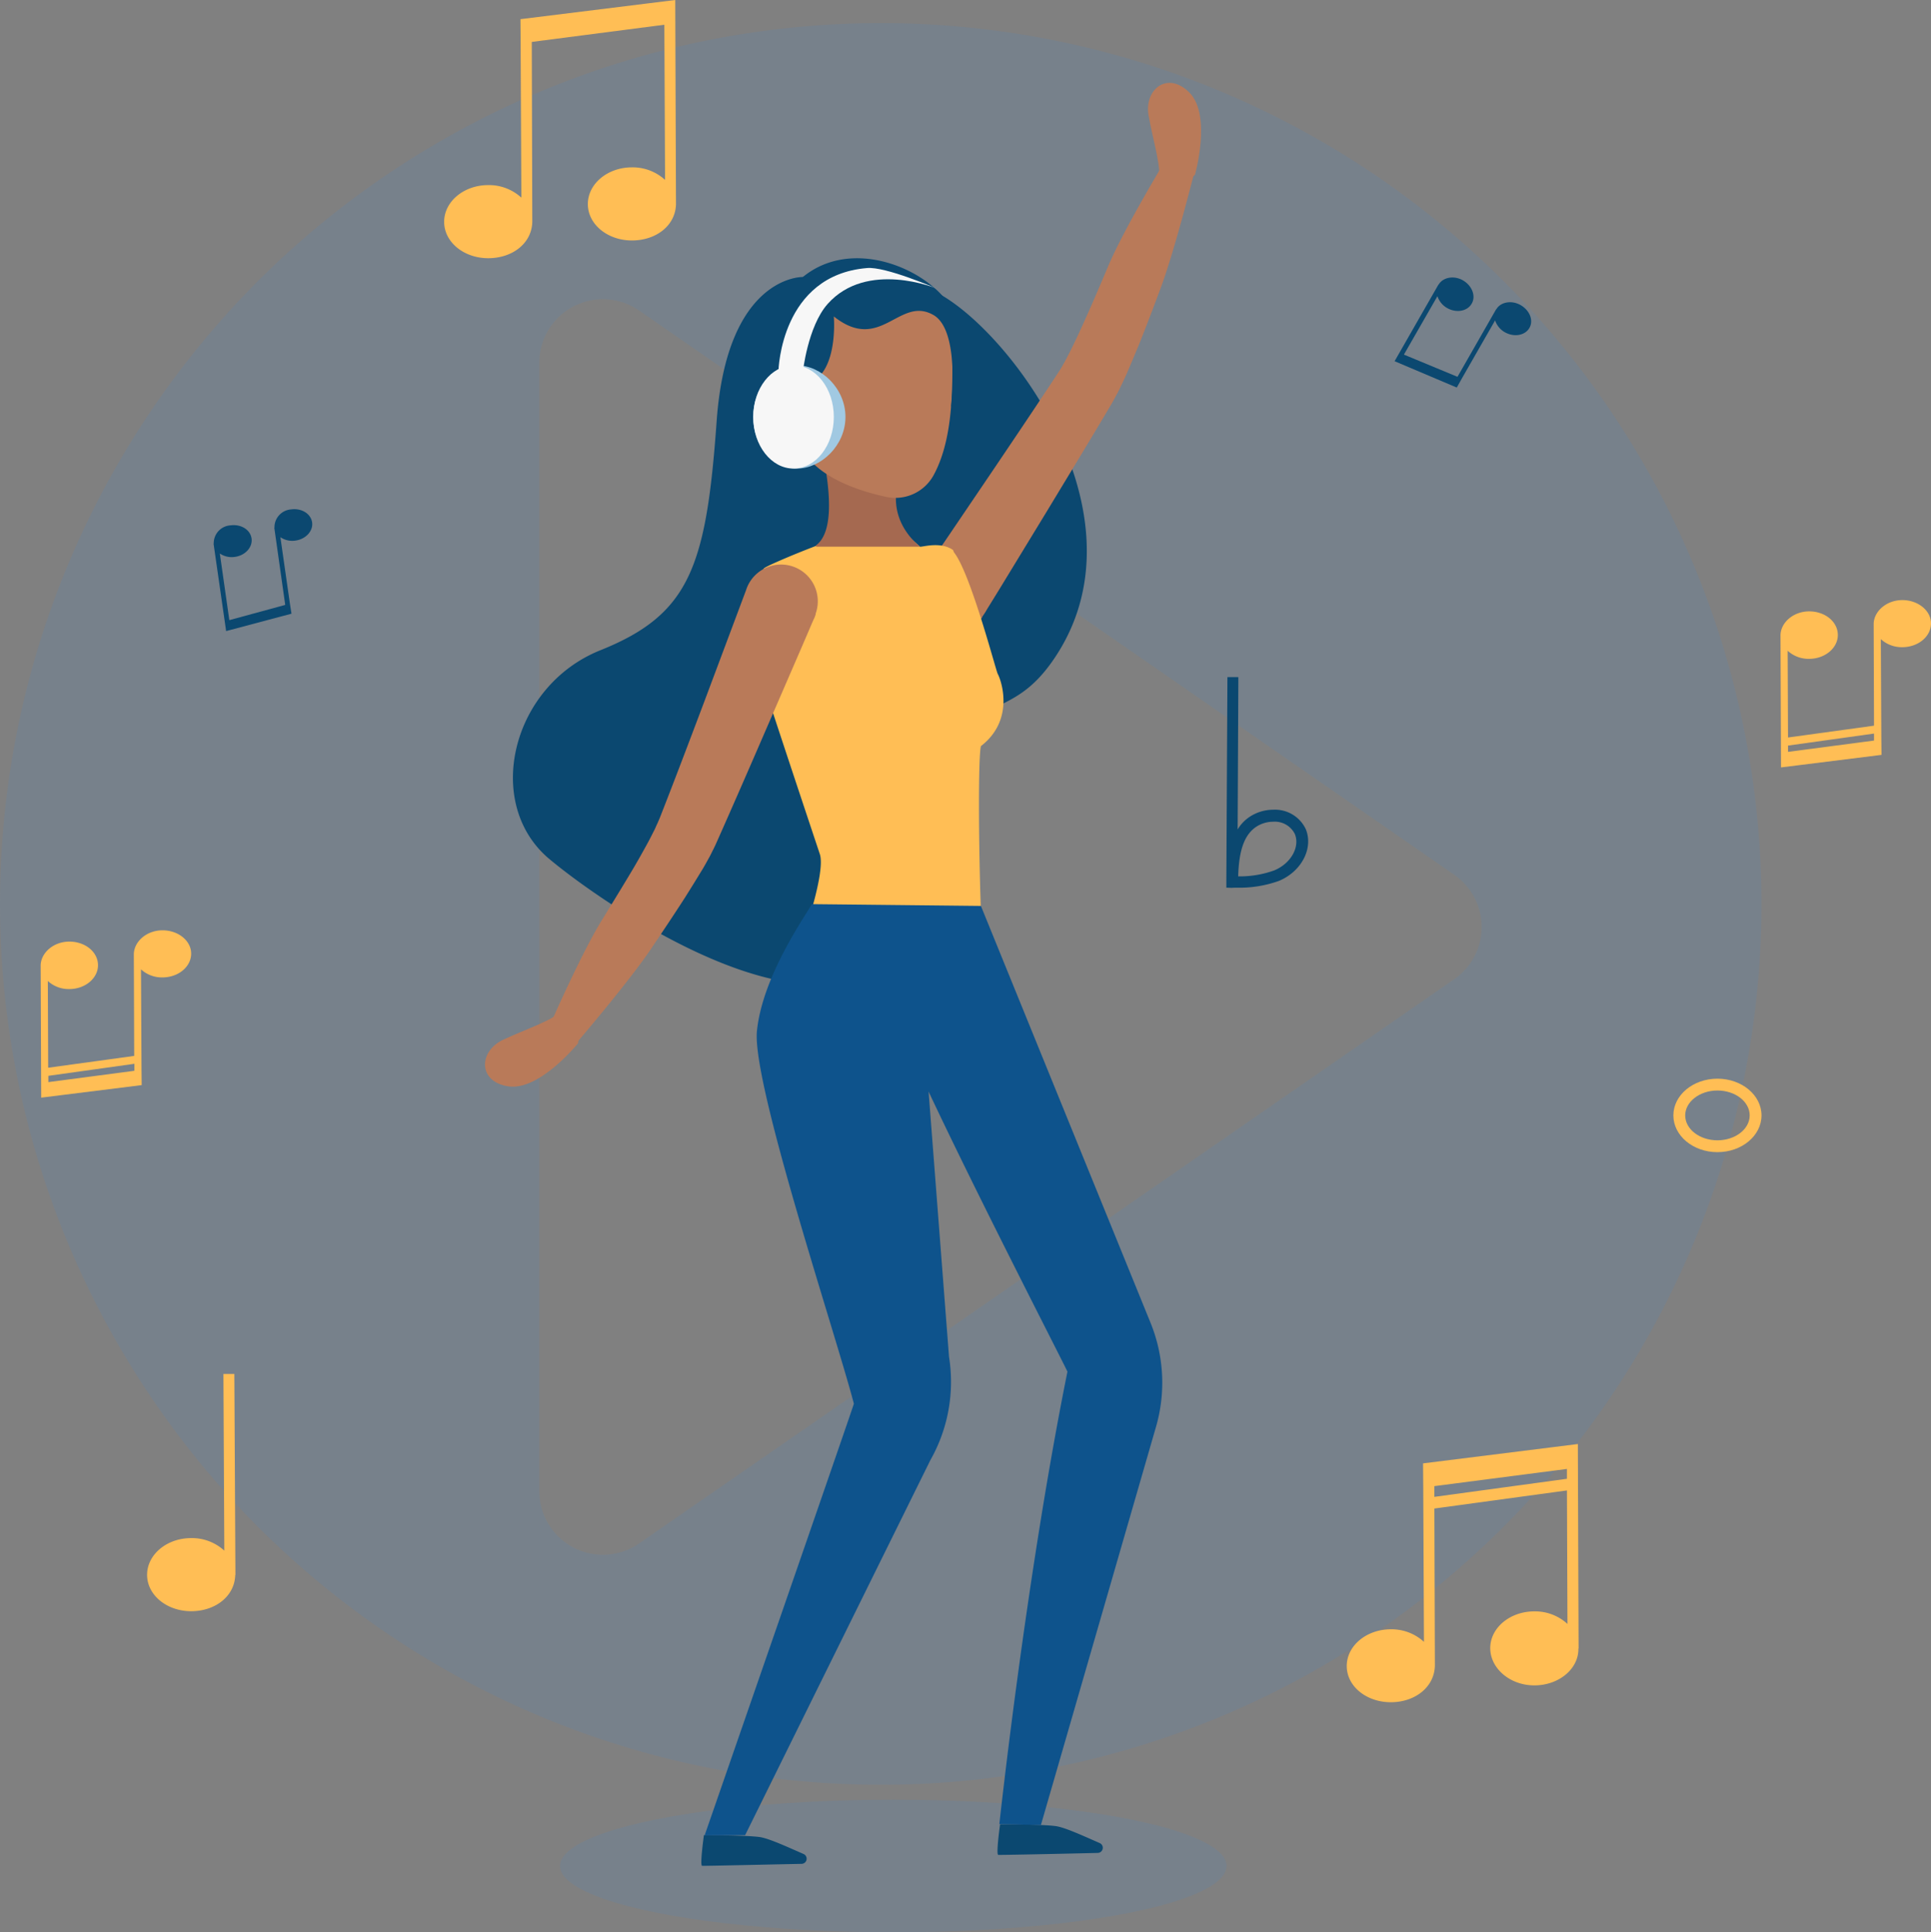 <svg xmlns="http://www.w3.org/2000/svg" xmlns:xlink="http://www.w3.org/1999/xlink" width="375.791" height="376" viewBox="0 0 375.791 376"><rect x="0" y="0" width="375.791" height="376" fill="#808080" stroke="none"/><defs><linearGradient id="a" x1="-102.237" y1="-2.333" x2="-102.237" y2="4.029" gradientUnits="objectBoundingBox"><stop offset="0" stop-color="#ffac85"/><stop offset="1" stop-color="#ff8e59"/></linearGradient></defs><g transform="translate(-174.158 -0.558)"><ellipse cx="64.852" cy="12.901" rx="64.852" ry="12.901" transform="translate(283.151 350.757)" fill="#2a94f4" opacity="0.1"/><path d="M345.562,5.056a171.4,171.4,0,1,0,171.4,171.4A171.4,171.4,0,0,0,345.562,5.056ZM457.169,191.1,298.527,300.9a12.383,12.383,0,0,1-19.421-10.181V71.162a12.378,12.378,0,0,1,19.421-10.181L457.169,170.776A12.349,12.349,0,0,1,457.169,191.1Z" fill="#2a94f4" opacity="0.1"/><path d="M330.325,54.461s-14.679-.314-16.7,28.033-5.23,37.621-22.628,44.594-22.768,29.881-9.937,40.619,66.107,46.93,72.941,3.7,14.26-26.185,25.418-42.851c20.083-29.985-13.633-69.733-26.15-72.278A94.789,94.789,0,0,0,330.325,54.461Z" fill="#0b4870"/><path d="M365.3,120.6l.349-.523.279-.418.384-.662.8-1.29,1.569-2.545,3.1-5.091,6.206-10.181c4.114-6.8,8.228-13.563,12.343-20.5l.384-.662.418-.767c.279-.523.593-1.081.837-1.569.453-.976.941-1.953,1.36-2.894.837-1.918,1.6-3.8,2.406-5.683,1.5-3.766,2.929-7.5,4.323-11.262,2.789-7.5,6.659-22.977,6.659-22.977l-5.823-1.708s-8.089,13.354-11.122,20.606c-1.534,3.626-3.068,7.252-4.672,10.774-.8,1.778-1.6,3.522-2.441,5.2-.418.872-.837,1.639-1.255,2.441-.209.384-.418.7-.593,1.046l-.314.523-.384.593c-4.289,6.52-8.751,13.145-13.18,19.7L353.825,112.1l-.349.523a7.156,7.156,0,1,0,11.855,8.019C365.261,120.673,365.3,120.6,365.3,120.6Z" fill="#b97a59"/><path d="M406.717,34.553s3.243-11.471-1.011-15.9c-4.254-4.393-8.926-.767-8.019,4.393s2.72,10.634,1.848,12.866c-.837,2.2,2.72,2.929,2.72,2.929Z" fill="#b97a59"/><path d="M360.136,114.083c.314.139,2.824,23.5,1.918,26.917-.767,2.894-4.637,8.751-6.834,11.82-.593-4.01-1.185-7.984-1.708-11.959l-1.36-10.495c.139-.732.314-1.464.488-2.231C355.08,117.151,359.822,113.978,360.136,114.083Z" fill="#f5a171" opacity="0.5"/><path d="M365.052,145.742c-.662,2.789-.418,27.684.453,41.875H328.651c.558-.837,6.381-16.875,5.056-20.85-3.661-10.983-11.088-33.263-11.715-35.634-.837-3.173.174-19.316.837-19.978s12.9-5.683,13.947-5.579,11.855-2.72,11.855-2.72l4.568,4.079c.453.1,4.01-1.081,6.45.662a1.525,1.525,0,0,0,.279.593c3.243,4.358,8.054,22.907,8.4,23.5C369.131,133.19,371.572,140.721,365.052,145.742Z" fill="#ffbe55"/><path d="M353.162,106.866l.035.07H332.975a.594.594,0,0,1-.035-.244c6.276-4.568-1.011-26.429-1.011-28.381,0,0,16.98,3.905,21.373,8.542C342.6,99.23,353.162,106.866,353.162,106.866Z" fill="#a56950"/><path d="M329.174,85.109c-.941-4.219-2.022-8.4-2.022-12.691,0-28.381,32.251-19.49,32.251-7.636,0,7.113,1.011,19.874-3.556,28.242a8.471,8.471,0,0,1-9.24,4.219c-9-1.953-16.039-5.858-17.4-11.994Z" fill="#b97a59"/><path d="M332.905,120.08l-.209.593-.209.453-.314.7-.593,1.395-1.185,2.754-2.371,5.474-4.742,10.948c-3.173,7.322-6.311,14.539-9.588,21.9l-.314.7-.384.8c-.279.523-.523,1.081-.8,1.569-.523.941-1.046,1.918-1.6,2.789q-1.621,2.667-3.243,5.23c-2.2,3.417-4.428,6.729-6.659,10.042-4.5,6.625-14.888,18.723-14.888,18.723l-4.777-3.766s6.206-14.3,10.39-20.99c2.057-3.347,4.114-6.694,6.1-10.042q1.464-2.51,2.824-5.021c.453-.837.837-1.639,1.255-2.441.174-.384.314-.732.488-1.081l.244-.558.279-.662c2.859-7.287,5.683-14.749,8.473-22.14l8.194-21.861.209-.593a7.15,7.15,0,0,1,13.389,5.021C332.94,120.01,332.905,120.045,332.905,120.08Z" fill="#b97a59"/><path d="M286.637,203.585s-7.5,9.274-13.528,8.368-5.788-6.834-1.046-9.065,10.251-3.94,11.576-5.927,3.94.523,3.94.523Z" fill="#b97a59"/><path d="M354.836,183.955a10.752,10.752,0,0,0,10.146-7.078l3.243,12.866c-1.953,1.639-5.683.8-5.858,3.347a14.517,14.517,0,0,1-4.463-.558,132,132,0,0,0-20.118-3.522s-1.081-3.382-1.987-5.544a67.568,67.568,0,0,0-3.7-6.59S347.026,183.955,354.836,183.955Z" fill="#f6e8ff"/><path d="M387.785,361.112a1,1,0,0,0,.384-1.918c-3.277-1.43-6.869-3.1-8.647-3.312-2.72-.349-10.739-.349-10.739-.349s-.837,5.962-.349,5.962C368.783,361.53,380.777,361.286,387.785,361.112Z" fill="#0b4870"/><path d="M330.151,363.239a1,1,0,0,0,.384-1.918c-3.277-1.43-6.869-3.1-8.647-3.312-2.72-.349-10.739-.349-10.739-.349s-.837,5.962-.349,5.962C311.148,363.657,323.142,363.378,330.151,363.239Z" fill="#0b4870"/><path d="M398,257.8l-32.949-80.96-32.914-.349c-1.116,2.127-9.553,13.842-10.669,24.651-1.046,10.007,15.2,58.576,18.863,72.557.1-.035-29.044,83.993-29.044,83.993l7.88-.035,36.052-72.976a30.907,30.907,0,0,0,3.626-20.118l-3.975-51.6c9.693,20.641,26.22,52.718,27.022,54.5-8.054,39.922-13.249,88.038-13.249,88.038l8.089.174,22.384-77.438A30.926,30.926,0,0,0,398,257.8Z" fill="#0e538c"/><path d="M331.475,78.24a3.825,3.825,0,1,1-3.8-4.254A4.059,4.059,0,0,1,331.475,78.24Z" fill="#f5a171"/><path d="M336.427,62.132s1.325,15.027-8.717,13.319c0,0-10.565-4.881,0-18.235s30.682-3.033,32.53,5.683a35.55,35.55,0,0,1-1.011,16.98s1.883-14.993-3.417-18.026C349.153,58.053,345.562,69.384,336.427,62.132Z" fill="#0b4870"/><path d="M324.607,83.261c-.314-2.964,1.708-5.265,4.5-5.125a6.309,6.309,0,0,1,5.613,5.648c.314,2.964-1.708,5.265-4.5,5.125A6.374,6.374,0,0,1,324.607,83.261Z" fill="url(#a)"/><ellipse cx="7.182" cy="8.159" rx="7.182" ry="8.159" transform="translate(321.364 74.649)" fill="#341675"/><path d="M338.693,81.692c0,5.544-4.742,10.042-9.449,10.042s-8.507-4.5-8.507-10.042,3.8-10.042,8.507-10.042C333.986,71.651,338.693,76.148,338.693,81.692Z" fill="#a1c9e2"/><ellipse cx="7.845" cy="10.042" rx="7.845" ry="10.042" transform="translate(320.737 71.651)" fill="#f7f7f7"/><path d="M325.653,72.8c0-.384.523-18.688,17.224-20.083,3.591-.349,13.528,3.975,13.528,3.975s-13.528-5.614-21.2,3.033c-3.87,4.393-4.812,13.284-4.812,13.284Z" fill="#f7f7f7"/><path d="M219.973,307.034h0l-.209-39.12h-2.127l.174,34.378a9.321,9.321,0,0,0-6.45-2.441c-4.742,0-8.577,3.208-8.577,7.148s3.835,7.078,8.577,7.078c4.707,0,8.507-2.929,8.577-7.113h.07v.07Z" fill="#ffbe55"/><path d="M428.3,161.955a6.609,6.609,0,0,0-6.346-3.835,8.357,8.357,0,0,0-4.568,1.36,7.639,7.639,0,0,0-2.371,2.476l.139-29.637h-2.127l-.209,39.225h0v1.743l1.081.035s.349-.035.907-.035h0a22.715,22.715,0,0,0,8.263-1.325C427.463,170.113,429.764,165.651,428.3,161.955Zm-6.1,7.95a19.935,19.935,0,0,1-7.078,1.185c.139-5.125,1.22-8.124,3.522-9.658a6.019,6.019,0,0,1,3.277-.976,4.352,4.352,0,0,1,4.219,2.371C427.184,165.337,425.406,168.544,422.2,169.9Z" fill="#0b4870"/><path d="M508.388,212.755c3.452,0,6.276,2.162,6.276,4.846s-2.824,4.846-6.276,4.846-6.276-2.162-6.276-4.846c0-2.65,2.824-4.846,6.276-4.846m0-2.3c-4.742,0-8.577,3.208-8.577,7.148s3.835,7.148,8.577,7.148,8.577-3.208,8.577-7.148-3.835-7.148-8.577-7.148Z" fill="#ffbe55"/><path d="M305.709,40.271h0L305.57,1.185h0V.558L275.445,4.289l.035,4.672.139,30.055a9.321,9.321,0,0,0-6.45-2.441c-4.742,0-8.577,3.208-8.577,7.148s3.835,7.078,8.577,7.078c4.707,0,8.507-2.894,8.577-7.113h0v.07h0l-.1-35.041,25.8-3.347.139,30.194a9.321,9.321,0,0,0-6.45-2.441c-4.742,0-8.577,3.208-8.577,7.148s3.835,7.078,8.577,7.078c4.707,0,8.507-2.894,8.577-7.113h0Z" fill="#ffbe55"/><path d="M470.1,59.935c-1.743-1.011-3.905-.628-4.742.8h-.035L457.8,73.882l-10.425-4.323,6.52-11.366a4.15,4.15,0,0,0,1.883,2.3c1.778,1.011,3.905.662,4.777-.837.872-1.464.1-3.487-1.674-4.533-1.743-1.011-3.905-.628-4.742.8H454.1L445.7,70.6h0l-.139.244,12.1,5.125.976-1.743L465.119,62.9A4.15,4.15,0,0,0,467,65.2c1.778,1.011,3.905.662,4.777-.8S471.883,60.981,470.1,59.935Z" fill="#0b4870"/><path d="M230.816,99.683a3.478,3.478,0,0,0-3.243,3.556h-.035l2.127,15.027-10.878,2.964-1.848-12.97a4.1,4.1,0,0,0,2.929.662c2.022-.279,3.487-1.883,3.243-3.591s-2.057-2.824-4.114-2.545a3.478,3.478,0,0,0-3.243,3.556h-.035l2.406,16.736h0l.035.279,12.726-3.382-.314-1.987-1.848-12.9a4.1,4.1,0,0,0,2.929.662c2.022-.279,3.487-1.883,3.243-3.556S232.838,99.4,230.816,99.683Z" fill="#0b4870"/><path d="M481.366,321.329h0l-.139-39.12h0v-.662L451.1,285.312l.035,4.637.139,30.09a9.321,9.321,0,0,0-6.45-2.441c-4.742,0-8.577,3.208-8.577,7.148s3.835,7.043,8.577,7.043c4.672,0,8.473-2.894,8.577-7.113h0v0l-.1-30.578,25.8-3.522.1,25.976a9.321,9.321,0,0,0-6.45-2.441c-4.742,0-8.577,3.208-8.577,7.148s3.835,7.252,8.577,7.252c4.672,0,8.473-3.068,8.577-6.9h0v-.279Zm-28.068-29.5V289.74l25.8-3.347v1.918Z" fill="#ffbe55"/><path d="M544.37,117.326c-3.033,0-5.509,2.127-5.579,4.6h0l.07,19.839-16.736,2.3-.07-16.875a6.008,6.008,0,0,0,4.184,1.569c3.068,0,5.579-2.092,5.579-4.637,0-2.58-2.476-4.6-5.579-4.6-3.033,0-5.509,2.127-5.579,4.6h0l.1,25.313h0v.453l19.56-2.441-.035-3-.1-19.525a6.007,6.007,0,0,0,4.184,1.569c3.068,0,5.579-2.057,5.579-4.637C549.949,119.383,547.438,117.326,544.37,117.326ZM538.861,143.3v1.36l-16.736,2.2v-1.22Z" fill="#ffbe55"/><path d="M205.782,181.585c-3.033,0-5.509,2.127-5.579,4.6h0l.07,19.839-16.736,2.3-.07-16.875a6.008,6.008,0,0,0,4.184,1.569c3.068,0,5.579-2.092,5.579-4.637,0-2.58-2.476-4.6-5.579-4.6-3.033,0-5.509,2.127-5.579,4.6h0l.1,25.313h0v.453l19.56-2.441-.035-3-.1-19.525a6.008,6.008,0,0,0,4.184,1.569c3.068,0,5.579-2.057,5.579-4.637C211.361,183.642,208.885,181.585,205.782,181.585Zm-5.474,25.976v1.36l-16.736,2.2V209.9Z" fill="#ffbe55"/></g></svg>